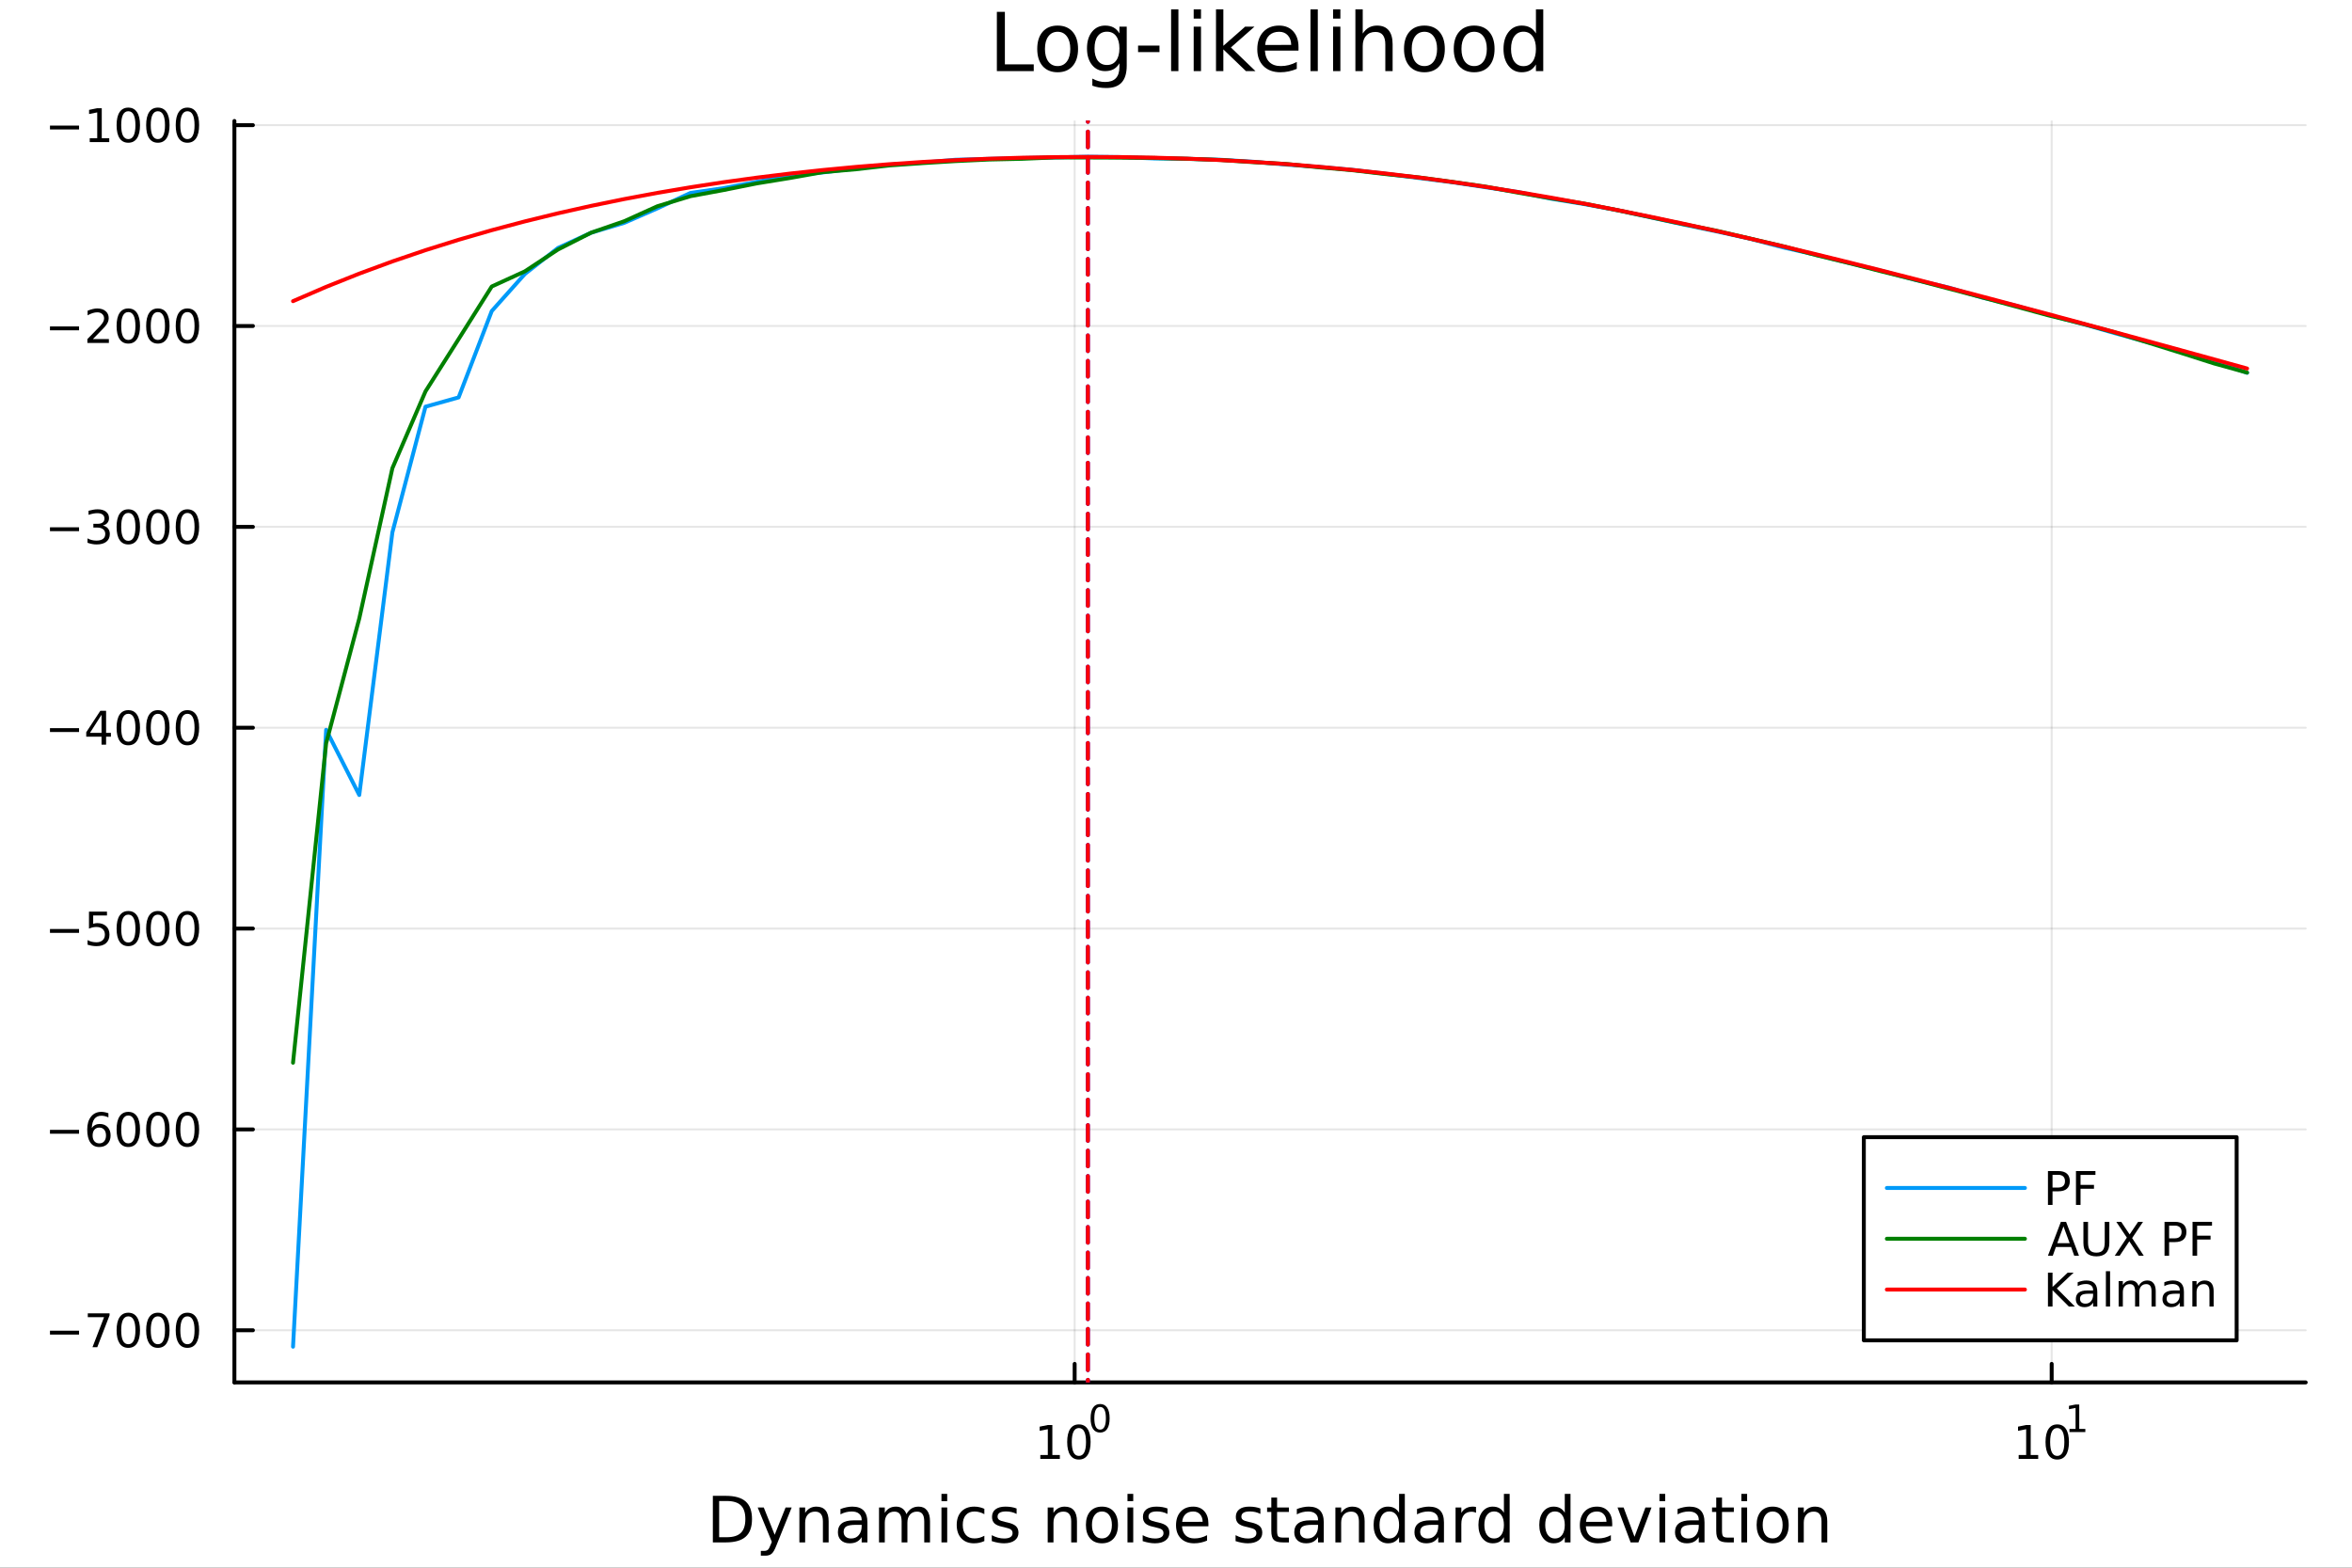<?xml version="1.0" encoding="utf-8"?>
<svg xmlns="http://www.w3.org/2000/svg" xmlns:xlink="http://www.w3.org/1999/xlink" width="600" height="400" viewBox="0 0 2400 1600">
<rect x="0" y="0" width="2400" height="1600" fill="#333333" stroke="none"/>
<defs>
  <clipPath id="clip960">
    <rect x="0" y="0" width="2400" height="1600"/>
  </clipPath>
</defs>
<path clip-path="url(#clip960)" d="M0 1600 L2400 1600 L2400 0 L0 0  Z" fill="#ffffff" fill-rule="evenodd" fill-opacity="1"/>
<defs>
  <clipPath id="clip961">
    <rect x="480" y="0" width="1681" height="1600"/>
  </clipPath>
</defs>
<path clip-path="url(#clip960)" d="M239.19 1410.9 L2352.76 1410.9 L2352.76 123.472 L239.19 123.472  Z" fill="#ffffff" fill-rule="evenodd" fill-opacity="1"/>
<defs>
  <clipPath id="clip962">
    <rect x="239" y="123" width="2115" height="1288"/>
  </clipPath>
</defs>
<polyline clip-path="url(#clip962)" style="stroke:#000000; stroke-linecap:round; stroke-linejoin:round; stroke-width:2; stroke-opacity:0.1; fill:none" points="1096.58,1410.9 1096.58,123.472 "/>
<polyline clip-path="url(#clip962)" style="stroke:#000000; stroke-linecap:round; stroke-linejoin:round; stroke-width:2; stroke-opacity:0.1; fill:none" points="2093.55,1410.9 2093.55,123.472 "/>
<polyline clip-path="url(#clip962)" style="stroke:#000000; stroke-linecap:round; stroke-linejoin:round; stroke-width:2; stroke-opacity:0.1; fill:none" points="239.19,1357.69 2352.76,1357.69 "/>
<polyline clip-path="url(#clip962)" style="stroke:#000000; stroke-linecap:round; stroke-linejoin:round; stroke-width:2; stroke-opacity:0.1; fill:none" points="239.19,1152.69 2352.76,1152.69 "/>
<polyline clip-path="url(#clip962)" style="stroke:#000000; stroke-linecap:round; stroke-linejoin:round; stroke-width:2; stroke-opacity:0.1; fill:none" points="239.19,947.702 2352.76,947.702 "/>
<polyline clip-path="url(#clip962)" style="stroke:#000000; stroke-linecap:round; stroke-linejoin:round; stroke-width:2; stroke-opacity:0.1; fill:none" points="239.19,742.709 2352.76,742.709 "/>
<polyline clip-path="url(#clip962)" style="stroke:#000000; stroke-linecap:round; stroke-linejoin:round; stroke-width:2; stroke-opacity:0.1; fill:none" points="239.19,537.717 2352.76,537.717 "/>
<polyline clip-path="url(#clip962)" style="stroke:#000000; stroke-linecap:round; stroke-linejoin:round; stroke-width:2; stroke-opacity:0.1; fill:none" points="239.19,332.724 2352.76,332.724 "/>
<polyline clip-path="url(#clip962)" style="stroke:#000000; stroke-linecap:round; stroke-linejoin:round; stroke-width:2; stroke-opacity:0.1; fill:none" points="239.19,127.732 2352.76,127.732 "/>
<polyline clip-path="url(#clip960)" style="stroke:#000000; stroke-linecap:round; stroke-linejoin:round; stroke-width:4; stroke-opacity:1; fill:none" points="239.19,1410.9 2352.76,1410.9 "/>
<polyline clip-path="url(#clip960)" style="stroke:#000000; stroke-linecap:round; stroke-linejoin:round; stroke-width:4; stroke-opacity:1; fill:none" points="1096.58,1410.9 1096.58,1392 "/>
<polyline clip-path="url(#clip960)" style="stroke:#000000; stroke-linecap:round; stroke-linejoin:round; stroke-width:4; stroke-opacity:1; fill:none" points="2093.55,1410.9 2093.55,1392 "/>
<path clip-path="url(#clip960)" d="M1061.56 1485.02 L1069.2 1485.02 L1069.2 1458.66 L1060.89 1460.32 L1060.89 1456.06 L1069.16 1454.4 L1073.83 1454.4 L1073.83 1485.02 L1081.47 1485.02 L1081.47 1488.96 L1061.56 1488.96 L1061.56 1485.02 Z" fill="#000000" fill-rule="nonzero" fill-opacity="1" /><path clip-path="url(#clip960)" d="M1100.91 1457.48 Q1097.3 1457.48 1095.47 1461.04 Q1093.67 1464.58 1093.67 1471.71 Q1093.67 1478.82 1095.47 1482.38 Q1097.3 1485.92 1100.91 1485.92 Q1104.55 1485.92 1106.35 1482.38 Q1108.18 1478.82 1108.18 1471.71 Q1108.18 1464.58 1106.35 1461.04 Q1104.55 1457.48 1100.91 1457.48 M1100.91 1453.77 Q1106.72 1453.77 1109.78 1458.38 Q1112.86 1462.96 1112.86 1471.71 Q1112.86 1480.44 1109.78 1485.04 Q1106.72 1489.63 1100.91 1489.63 Q1095.1 1489.63 1092.03 1485.04 Q1088.97 1480.44 1088.97 1471.71 Q1088.97 1462.96 1092.03 1458.38 Q1095.1 1453.77 1100.91 1453.77 Z" fill="#000000" fill-rule="nonzero" fill-opacity="1" /><path clip-path="url(#clip960)" d="M1122.56 1435.97 Q1119.63 1435.97 1118.14 1438.86 Q1116.68 1441.74 1116.68 1447.53 Q1116.68 1453.31 1118.14 1456.2 Q1119.63 1459.08 1122.56 1459.08 Q1125.52 1459.08 1126.98 1456.2 Q1128.47 1453.31 1128.47 1447.53 Q1128.47 1441.74 1126.98 1438.86 Q1125.52 1435.97 1122.56 1435.97 M1122.56 1432.96 Q1127.28 1432.96 1129.77 1436.7 Q1132.27 1440.43 1132.27 1447.53 Q1132.27 1454.62 1129.77 1458.37 Q1127.28 1462.09 1122.56 1462.09 Q1117.84 1462.09 1115.34 1458.37 Q1112.86 1454.62 1112.86 1447.53 Q1112.86 1440.43 1115.34 1436.7 Q1117.84 1432.96 1122.56 1432.96 Z" fill="#000000" fill-rule="nonzero" fill-opacity="1" /><path clip-path="url(#clip960)" d="M2059.87 1485.02 L2067.51 1485.02 L2067.51 1458.66 L2059.2 1460.32 L2059.2 1456.06 L2067.47 1454.4 L2072.14 1454.4 L2072.14 1485.02 L2079.78 1485.02 L2079.78 1488.96 L2059.87 1488.96 L2059.87 1485.02 Z" fill="#000000" fill-rule="nonzero" fill-opacity="1" /><path clip-path="url(#clip960)" d="M2099.22 1457.48 Q2095.61 1457.48 2093.78 1461.04 Q2091.98 1464.58 2091.98 1471.71 Q2091.98 1478.82 2093.78 1482.38 Q2095.61 1485.92 2099.22 1485.92 Q2102.86 1485.92 2104.66 1482.38 Q2106.49 1478.82 2106.49 1471.71 Q2106.49 1464.58 2104.66 1461.04 Q2102.86 1457.48 2099.22 1457.48 M2099.22 1453.77 Q2105.03 1453.77 2108.09 1458.38 Q2111.17 1462.96 2111.17 1471.71 Q2111.17 1480.44 2108.09 1485.04 Q2105.03 1489.63 2099.22 1489.63 Q2093.41 1489.63 2090.34 1485.04 Q2087.28 1480.44 2087.28 1471.71 Q2087.28 1462.96 2090.34 1458.38 Q2093.41 1453.77 2099.22 1453.77 Z" fill="#000000" fill-rule="nonzero" fill-opacity="1" /><path clip-path="url(#clip960)" d="M2111.71 1458.35 L2117.92 1458.35 L2117.92 1436.93 L2111.17 1438.28 L2111.17 1434.82 L2117.88 1433.47 L2121.68 1433.47 L2121.68 1458.35 L2127.89 1458.35 L2127.89 1461.55 L2111.71 1461.55 L2111.71 1458.35 Z" fill="#000000" fill-rule="nonzero" fill-opacity="1" /><path clip-path="url(#clip960)" d="M733.834 1531.95 L733.834 1568.9 L741.6 1568.9 Q751.435 1568.9 755.986 1564.45 Q760.569 1559.99 760.569 1550.38 Q760.569 1540.83 755.986 1536.4 Q751.435 1531.95 741.6 1531.95 L733.834 1531.95 M727.404 1526.67 L740.613 1526.67 Q754.427 1526.67 760.888 1532.43 Q767.349 1538.16 767.349 1550.38 Q767.349 1562.66 760.856 1568.42 Q754.363 1574.19 740.613 1574.19 L727.404 1574.19 L727.404 1526.67 Z" fill="#000000" fill-rule="nonzero" fill-opacity="1" /><path clip-path="url(#clip960)" d="M792.175 1577.5 Q789.693 1583.86 787.337 1585.8 Q784.982 1587.74 781.035 1587.74 L776.356 1587.74 L776.356 1582.84 L779.794 1582.84 Q782.213 1582.84 783.55 1581.7 Q784.886 1580.55 786.51 1576.29 L787.56 1573.61 L773.142 1538.54 L779.348 1538.54 L790.488 1566.42 L801.628 1538.54 L807.835 1538.54 L792.175 1577.5 Z" fill="#000000" fill-rule="nonzero" fill-opacity="1" /><path clip-path="url(#clip960)" d="M845.552 1552.67 L845.552 1574.19 L839.695 1574.19 L839.695 1552.86 Q839.695 1547.8 837.722 1545.29 Q835.748 1542.77 831.802 1542.77 Q827.059 1542.77 824.322 1545.79 Q821.585 1548.82 821.585 1554.04 L821.585 1574.19 L815.696 1574.19 L815.696 1538.54 L821.585 1538.54 L821.585 1544.08 Q823.685 1540.86 826.518 1539.27 Q829.383 1537.68 833.107 1537.68 Q839.25 1537.68 842.401 1541.5 Q845.552 1545.29 845.552 1552.67 Z" fill="#000000" fill-rule="nonzero" fill-opacity="1" /><path clip-path="url(#clip960)" d="M873.433 1556.27 Q866.336 1556.27 863.598 1557.89 Q860.861 1559.51 860.861 1563.43 Q860.861 1566.55 862.898 1568.39 Q864.967 1570.21 868.5 1570.21 Q873.37 1570.21 876.298 1566.77 Q879.258 1563.3 879.258 1557.57 L879.258 1556.27 L873.433 1556.27 M885.115 1553.85 L885.115 1574.19 L879.258 1574.19 L879.258 1568.77 Q877.253 1572.02 874.261 1573.58 Q871.269 1575.11 866.94 1575.11 Q861.466 1575.11 858.219 1572.05 Q855.005 1568.97 855.005 1563.81 Q855.005 1557.79 859.015 1554.74 Q863.057 1551.68 871.046 1551.68 L879.258 1551.68 L879.258 1551.11 Q879.258 1547.07 876.584 1544.87 Q873.943 1542.64 869.137 1542.64 Q866.081 1542.64 863.185 1543.38 Q860.288 1544.11 857.615 1545.57 L857.615 1540.16 Q860.829 1538.92 863.853 1538.31 Q866.877 1537.68 869.741 1537.68 Q877.476 1537.68 881.295 1541.69 Q885.115 1545.7 885.115 1553.85 Z" fill="#000000" fill-rule="nonzero" fill-opacity="1" /><path clip-path="url(#clip960)" d="M924.932 1545.38 Q927.128 1541.43 930.184 1539.56 Q933.239 1537.68 937.377 1537.68 Q942.947 1537.68 945.971 1541.59 Q948.994 1545.48 948.994 1552.67 L948.994 1574.19 L943.106 1574.19 L943.106 1552.86 Q943.106 1547.74 941.292 1545.25 Q939.478 1542.77 935.754 1542.77 Q931.202 1542.77 928.56 1545.79 Q925.919 1548.82 925.919 1554.04 L925.919 1574.19 L920.03 1574.19 L920.03 1552.86 Q920.03 1547.7 918.216 1545.25 Q916.402 1542.77 912.614 1542.77 Q908.127 1542.77 905.485 1545.83 Q902.843 1548.85 902.843 1554.04 L902.843 1574.19 L896.955 1574.19 L896.955 1538.54 L902.843 1538.54 L902.843 1544.08 Q904.848 1540.8 907.649 1539.24 Q910.45 1537.68 914.301 1537.68 Q918.184 1537.68 920.89 1539.65 Q923.627 1541.62 924.932 1545.38 Z" fill="#000000" fill-rule="nonzero" fill-opacity="1" /><path clip-path="url(#clip960)" d="M960.675 1538.54 L966.532 1538.54 L966.532 1574.19 L960.675 1574.19 L960.675 1538.54 M960.675 1524.66 L966.532 1524.66 L966.532 1532.08 L960.675 1532.08 L960.675 1524.66 Z" fill="#000000" fill-rule="nonzero" fill-opacity="1" /><path clip-path="url(#clip960)" d="M1004.44 1539.91 L1004.44 1545.38 Q1001.96 1544.01 999.443 1543.34 Q996.96 1542.64 994.414 1542.64 Q988.716 1542.64 985.565 1546.27 Q982.414 1549.87 982.414 1556.39 Q982.414 1562.92 985.565 1566.55 Q988.716 1570.14 994.414 1570.14 Q996.96 1570.14 999.443 1569.47 Q1001.96 1568.77 1004.44 1567.41 L1004.44 1572.82 Q1001.99 1573.96 999.347 1574.54 Q996.737 1575.11 993.777 1575.11 Q985.725 1575.11 980.982 1570.05 Q976.24 1564.99 976.24 1556.39 Q976.24 1547.67 981.014 1542.68 Q985.82 1537.68 994.159 1537.68 Q996.865 1537.68 999.443 1538.25 Q1002.02 1538.79 1004.44 1539.91 Z" fill="#000000" fill-rule="nonzero" fill-opacity="1" /><path clip-path="url(#clip960)" d="M1037.35 1539.59 L1037.35 1545.13 Q1034.87 1543.85 1032.19 1543.22 Q1029.52 1542.58 1026.66 1542.58 Q1022.3 1542.58 1020.1 1543.92 Q1017.93 1545.25 1017.93 1547.93 Q1017.93 1549.96 1019.49 1551.14 Q1021.05 1552.29 1025.76 1553.34 L1027.77 1553.78 Q1034.01 1555.12 1036.62 1557.57 Q1039.26 1559.99 1039.26 1564.35 Q1039.26 1569.32 1035.31 1572.21 Q1031.4 1575.11 1024.52 1575.11 Q1021.66 1575.11 1018.54 1574.54 Q1015.45 1573.99 1012.01 1572.88 L1012.01 1566.83 Q1015.26 1568.52 1018.41 1569.38 Q1021.56 1570.21 1024.65 1570.21 Q1028.79 1570.21 1031.02 1568.81 Q1033.24 1567.37 1033.24 1564.8 Q1033.24 1562.41 1031.62 1561.14 Q1030.03 1559.86 1024.59 1558.68 L1022.55 1558.21 Q1017.11 1557.06 1014.69 1554.71 Q1012.27 1552.32 1012.27 1548.18 Q1012.27 1543.15 1015.83 1540.42 Q1019.4 1537.68 1025.96 1537.68 Q1029.2 1537.68 1032.07 1538.16 Q1034.93 1538.63 1037.35 1539.59 Z" fill="#000000" fill-rule="nonzero" fill-opacity="1" /><path clip-path="url(#clip960)" d="M1098.94 1552.67 L1098.94 1574.19 L1093.08 1574.19 L1093.08 1552.86 Q1093.08 1547.8 1091.11 1545.29 Q1089.14 1542.77 1085.19 1542.77 Q1080.45 1542.77 1077.71 1545.79 Q1074.97 1548.82 1074.97 1554.04 L1074.97 1574.19 L1069.08 1574.19 L1069.08 1538.54 L1074.97 1538.54 L1074.97 1544.08 Q1077.07 1540.86 1079.91 1539.27 Q1082.77 1537.68 1086.49 1537.68 Q1092.64 1537.68 1095.79 1541.5 Q1098.94 1545.29 1098.94 1552.67 Z" fill="#000000" fill-rule="nonzero" fill-opacity="1" /><path clip-path="url(#clip960)" d="M1124.43 1542.64 Q1119.72 1542.64 1116.99 1546.34 Q1114.25 1550 1114.25 1556.39 Q1114.25 1562.79 1116.95 1566.48 Q1119.69 1570.14 1124.43 1570.14 Q1129.11 1570.14 1131.85 1566.45 Q1134.59 1562.76 1134.59 1556.39 Q1134.59 1550.06 1131.85 1546.37 Q1129.11 1542.64 1124.43 1542.64 M1124.43 1537.68 Q1132.07 1537.68 1136.43 1542.64 Q1140.79 1547.61 1140.79 1556.39 Q1140.79 1565.15 1136.43 1570.14 Q1132.07 1575.11 1124.43 1575.11 Q1116.76 1575.11 1112.4 1570.14 Q1108.07 1565.15 1108.07 1556.39 Q1108.07 1547.61 1112.4 1542.64 Q1116.76 1537.68 1124.43 1537.68 Z" fill="#000000" fill-rule="nonzero" fill-opacity="1" /><path clip-path="url(#clip960)" d="M1150.5 1538.54 L1156.36 1538.54 L1156.36 1574.19 L1150.5 1574.19 L1150.5 1538.54 M1150.5 1524.66 L1156.36 1524.66 L1156.36 1532.08 L1150.5 1532.08 L1150.5 1524.66 Z" fill="#000000" fill-rule="nonzero" fill-opacity="1" /><path clip-path="url(#clip960)" d="M1191.34 1539.59 L1191.34 1545.13 Q1188.85 1543.85 1186.18 1543.22 Q1183.51 1542.58 1180.64 1542.58 Q1176.28 1542.58 1174.09 1543.92 Q1171.92 1545.25 1171.92 1547.93 Q1171.92 1549.96 1173.48 1551.14 Q1175.04 1552.29 1179.75 1553.34 L1181.76 1553.78 Q1187.99 1555.12 1190.6 1557.57 Q1193.25 1559.99 1193.25 1564.35 Q1193.25 1569.32 1189.3 1572.21 Q1185.38 1575.11 1178.51 1575.11 Q1175.65 1575.11 1172.53 1574.54 Q1169.44 1573.99 1166 1572.88 L1166 1566.83 Q1169.25 1568.52 1172.4 1569.38 Q1175.55 1570.21 1178.64 1570.21 Q1182.77 1570.21 1185 1568.81 Q1187.23 1567.37 1187.23 1564.8 Q1187.23 1562.41 1185.61 1561.14 Q1184.02 1559.86 1178.57 1558.68 L1176.54 1558.21 Q1171.09 1557.06 1168.67 1554.71 Q1166.26 1552.32 1166.26 1548.18 Q1166.26 1543.15 1169.82 1540.42 Q1173.39 1537.68 1179.94 1537.68 Q1183.19 1537.68 1186.05 1538.16 Q1188.92 1538.63 1191.34 1539.59 Z" fill="#000000" fill-rule="nonzero" fill-opacity="1" /><path clip-path="url(#clip960)" d="M1233.06 1554.9 L1233.06 1557.76 L1206.14 1557.76 Q1206.52 1563.81 1209.77 1566.99 Q1213.04 1570.14 1218.87 1570.14 Q1222.24 1570.14 1225.39 1569.32 Q1228.58 1568.49 1231.7 1566.83 L1231.7 1572.37 Q1228.54 1573.71 1225.23 1574.41 Q1221.92 1575.11 1218.52 1575.11 Q1209.99 1575.11 1204.99 1570.14 Q1200.03 1565.18 1200.03 1556.71 Q1200.03 1547.96 1204.74 1542.83 Q1209.48 1537.68 1217.5 1537.68 Q1224.69 1537.68 1228.86 1542.33 Q1233.06 1546.94 1233.06 1554.9 M1227.21 1553.18 Q1227.14 1548.37 1224.5 1545.51 Q1221.89 1542.64 1217.56 1542.64 Q1212.66 1542.64 1209.7 1545.41 Q1206.77 1548.18 1206.33 1553.21 L1227.21 1553.18 Z" fill="#000000" fill-rule="nonzero" fill-opacity="1" /><path clip-path="url(#clip960)" d="M1286.12 1539.59 L1286.12 1545.13 Q1283.64 1543.85 1280.97 1543.22 Q1278.29 1542.58 1275.43 1542.58 Q1271.07 1542.58 1268.87 1543.92 Q1266.71 1545.25 1266.71 1547.93 Q1266.71 1549.96 1268.27 1551.14 Q1269.83 1552.29 1274.54 1553.34 L1276.54 1553.78 Q1282.78 1555.12 1285.39 1557.57 Q1288.03 1559.99 1288.03 1564.35 Q1288.03 1569.32 1284.09 1572.21 Q1280.17 1575.11 1273.3 1575.11 Q1270.43 1575.11 1267.31 1574.54 Q1264.22 1573.99 1260.79 1572.88 L1260.79 1566.83 Q1264.03 1568.52 1267.18 1569.38 Q1270.34 1570.21 1273.42 1570.21 Q1277.56 1570.21 1279.79 1568.81 Q1282.02 1567.37 1282.02 1564.8 Q1282.02 1562.41 1280.39 1561.14 Q1278.8 1559.86 1273.36 1558.68 L1271.32 1558.21 Q1265.88 1557.06 1263.46 1554.71 Q1261.04 1552.32 1261.04 1548.18 Q1261.04 1543.15 1264.61 1540.42 Q1268.17 1537.68 1274.73 1537.68 Q1277.97 1537.68 1280.84 1538.16 Q1283.7 1538.63 1286.12 1539.59 Z" fill="#000000" fill-rule="nonzero" fill-opacity="1" /><path clip-path="url(#clip960)" d="M1303.15 1528.42 L1303.15 1538.54 L1315.21 1538.54 L1315.21 1543.09 L1303.15 1543.09 L1303.15 1562.44 Q1303.15 1566.8 1304.33 1568.04 Q1305.54 1569.28 1309.2 1569.28 L1315.21 1569.28 L1315.21 1574.19 L1309.2 1574.19 Q1302.42 1574.19 1299.84 1571.67 Q1297.26 1569.12 1297.26 1562.44 L1297.26 1543.09 L1292.97 1543.09 L1292.97 1538.54 L1297.26 1538.54 L1297.26 1528.42 L1303.15 1528.42 Z" fill="#000000" fill-rule="nonzero" fill-opacity="1" /><path clip-path="url(#clip960)" d="M1339.12 1556.27 Q1332.02 1556.27 1329.28 1557.89 Q1326.54 1559.51 1326.54 1563.43 Q1326.54 1566.55 1328.58 1568.39 Q1330.65 1570.21 1334.18 1570.21 Q1339.05 1570.21 1341.98 1566.77 Q1344.94 1563.3 1344.94 1557.57 L1344.94 1556.27 L1339.12 1556.27 M1350.8 1553.85 L1350.8 1574.19 L1344.94 1574.19 L1344.94 1568.77 Q1342.94 1572.02 1339.94 1573.58 Q1336.95 1575.11 1332.62 1575.11 Q1327.15 1575.11 1323.9 1572.05 Q1320.69 1568.97 1320.69 1563.81 Q1320.69 1557.79 1324.7 1554.74 Q1328.74 1551.68 1336.73 1551.68 L1344.94 1551.68 L1344.94 1551.11 Q1344.94 1547.07 1342.27 1544.87 Q1339.63 1542.64 1334.82 1542.64 Q1331.76 1542.64 1328.87 1543.38 Q1325.97 1544.11 1323.3 1545.57 L1323.3 1540.16 Q1326.51 1538.92 1329.54 1538.31 Q1332.56 1537.68 1335.42 1537.68 Q1343.16 1537.68 1346.98 1541.69 Q1350.8 1545.7 1350.8 1553.85 Z" fill="#000000" fill-rule="nonzero" fill-opacity="1" /><path clip-path="url(#clip960)" d="M1392.49 1552.67 L1392.49 1574.19 L1386.64 1574.19 L1386.64 1552.86 Q1386.64 1547.8 1384.66 1545.29 Q1382.69 1542.77 1378.74 1542.77 Q1374 1542.77 1371.26 1545.79 Q1368.53 1548.82 1368.53 1554.04 L1368.53 1574.19 L1362.64 1574.19 L1362.64 1538.54 L1368.53 1538.54 L1368.53 1544.08 Q1370.63 1540.86 1373.46 1539.27 Q1376.32 1537.68 1380.05 1537.68 Q1386.19 1537.68 1389.34 1541.5 Q1392.49 1545.29 1392.49 1552.67 Z" fill="#000000" fill-rule="nonzero" fill-opacity="1" /><path clip-path="url(#clip960)" d="M1427.63 1543.95 L1427.63 1524.66 L1433.49 1524.66 L1433.49 1574.19 L1427.63 1574.19 L1427.63 1568.84 Q1425.79 1572.02 1422.95 1573.58 Q1420.15 1575.11 1416.21 1575.11 Q1409.74 1575.11 1405.67 1569.95 Q1401.63 1564.8 1401.63 1556.39 Q1401.63 1547.99 1405.67 1542.83 Q1409.74 1537.68 1416.21 1537.68 Q1420.15 1537.68 1422.95 1539.24 Q1425.79 1540.77 1427.63 1543.95 M1407.68 1556.39 Q1407.68 1562.85 1410.32 1566.55 Q1412.99 1570.21 1417.64 1570.21 Q1422.28 1570.21 1424.96 1566.55 Q1427.63 1562.85 1427.63 1556.39 Q1427.63 1549.93 1424.96 1546.27 Q1422.28 1542.58 1417.64 1542.58 Q1412.99 1542.58 1410.32 1546.27 Q1407.68 1549.93 1407.68 1556.39 Z" fill="#000000" fill-rule="nonzero" fill-opacity="1" /><path clip-path="url(#clip960)" d="M1461.75 1556.27 Q1454.65 1556.27 1451.92 1557.89 Q1449.18 1559.51 1449.18 1563.43 Q1449.18 1566.55 1451.22 1568.39 Q1453.29 1570.21 1456.82 1570.21 Q1461.69 1570.21 1464.62 1566.77 Q1467.58 1563.3 1467.58 1557.57 L1467.58 1556.27 L1461.75 1556.27 M1473.43 1553.85 L1473.43 1574.19 L1467.58 1574.19 L1467.58 1568.77 Q1465.57 1572.02 1462.58 1573.58 Q1459.59 1575.11 1455.26 1575.11 Q1449.78 1575.11 1446.54 1572.05 Q1443.32 1568.97 1443.32 1563.81 Q1443.32 1557.79 1447.33 1554.74 Q1451.38 1551.68 1459.36 1551.68 L1467.58 1551.68 L1467.58 1551.11 Q1467.58 1547.07 1464.9 1544.87 Q1462.26 1542.64 1457.46 1542.64 Q1454.4 1542.64 1451.5 1543.38 Q1448.61 1544.11 1445.93 1545.57 L1445.93 1540.16 Q1449.15 1538.92 1452.17 1538.31 Q1455.2 1537.68 1458.06 1537.68 Q1465.79 1537.68 1469.61 1541.69 Q1473.43 1545.7 1473.43 1553.85 Z" fill="#000000" fill-rule="nonzero" fill-opacity="1" /><path clip-path="url(#clip960)" d="M1506.15 1544.01 Q1505.17 1543.44 1503.99 1543.18 Q1502.84 1542.9 1501.44 1542.9 Q1496.48 1542.9 1493.8 1546.14 Q1491.16 1549.36 1491.16 1555.41 L1491.16 1574.19 L1485.27 1574.19 L1485.27 1538.54 L1491.16 1538.54 L1491.16 1544.08 Q1493.01 1540.83 1495.97 1539.27 Q1498.93 1537.68 1503.16 1537.68 Q1503.77 1537.68 1504.5 1537.77 Q1505.23 1537.84 1506.12 1538 L1506.15 1544.01 Z" fill="#000000" fill-rule="nonzero" fill-opacity="1" /><path clip-path="url(#clip960)" d="M1534.61 1543.95 L1534.61 1524.66 L1540.46 1524.66 L1540.46 1574.19 L1534.61 1574.19 L1534.61 1568.84 Q1532.76 1572.02 1529.93 1573.58 Q1527.13 1575.11 1523.18 1575.11 Q1516.72 1575.11 1512.65 1569.95 Q1508.6 1564.8 1508.6 1556.39 Q1508.6 1547.99 1512.65 1542.83 Q1516.72 1537.68 1523.18 1537.68 Q1527.13 1537.68 1529.93 1539.24 Q1532.76 1540.77 1534.61 1543.95 M1514.65 1556.39 Q1514.65 1562.85 1517.29 1566.55 Q1519.97 1570.21 1524.61 1570.21 Q1529.26 1570.21 1531.93 1566.55 Q1534.61 1562.85 1534.61 1556.39 Q1534.61 1549.93 1531.93 1546.27 Q1529.26 1542.58 1524.61 1542.58 Q1519.97 1542.58 1517.29 1546.27 Q1514.65 1549.93 1514.65 1556.39 Z" fill="#000000" fill-rule="nonzero" fill-opacity="1" /><path clip-path="url(#clip960)" d="M1596.71 1543.95 L1596.71 1524.66 L1602.56 1524.66 L1602.56 1574.19 L1596.71 1574.19 L1596.71 1568.84 Q1594.86 1572.02 1592.03 1573.58 Q1589.23 1575.11 1585.28 1575.11 Q1578.82 1575.11 1574.74 1569.95 Q1570.7 1564.8 1570.7 1556.39 Q1570.7 1547.99 1574.74 1542.83 Q1578.82 1537.68 1585.28 1537.68 Q1589.23 1537.68 1592.03 1539.24 Q1594.86 1540.77 1596.71 1543.95 M1576.75 1556.39 Q1576.75 1562.85 1579.39 1566.55 Q1582.06 1570.21 1586.71 1570.21 Q1591.36 1570.21 1594.03 1566.55 Q1596.71 1562.85 1596.71 1556.39 Q1596.71 1549.93 1594.03 1546.27 Q1591.36 1542.58 1586.71 1542.58 Q1582.06 1542.58 1579.39 1546.27 Q1576.75 1549.93 1576.75 1556.39 Z" fill="#000000" fill-rule="nonzero" fill-opacity="1" /><path clip-path="url(#clip960)" d="M1645.12 1554.9 L1645.12 1557.76 L1618.19 1557.76 Q1618.57 1563.81 1621.82 1566.99 Q1625.1 1570.14 1630.92 1570.14 Q1634.29 1570.14 1637.45 1569.32 Q1640.63 1568.49 1643.75 1566.83 L1643.75 1572.37 Q1640.6 1573.71 1637.29 1574.41 Q1633.98 1575.11 1630.57 1575.11 Q1622.04 1575.11 1617.04 1570.14 Q1612.08 1565.18 1612.08 1556.71 Q1612.08 1547.96 1616.79 1542.83 Q1621.53 1537.68 1629.55 1537.68 Q1636.75 1537.68 1640.91 1542.33 Q1645.12 1546.94 1645.12 1554.9 M1639.26 1553.18 Q1639.2 1548.37 1636.55 1545.51 Q1633.94 1542.64 1629.62 1542.64 Q1624.71 1542.64 1621.75 1545.41 Q1618.83 1548.18 1618.38 1553.21 L1639.26 1553.18 Z" fill="#000000" fill-rule="nonzero" fill-opacity="1" /><path clip-path="url(#clip960)" d="M1650.53 1538.54 L1656.73 1538.54 L1667.87 1568.46 L1679.01 1538.54 L1685.22 1538.54 L1671.85 1574.19 L1663.9 1574.19 L1650.53 1538.54 Z" fill="#000000" fill-rule="nonzero" fill-opacity="1" /><path clip-path="url(#clip960)" d="M1693.3 1538.54 L1699.16 1538.54 L1699.16 1574.19 L1693.3 1574.19 L1693.3 1538.54 M1693.3 1524.66 L1699.16 1524.66 L1699.16 1532.08 L1693.3 1532.08 L1693.3 1524.66 Z" fill="#000000" fill-rule="nonzero" fill-opacity="1" /><path clip-path="url(#clip960)" d="M1727.62 1556.27 Q1720.52 1556.27 1717.78 1557.89 Q1715.04 1559.51 1715.04 1563.43 Q1715.04 1566.55 1717.08 1568.39 Q1719.15 1570.21 1722.68 1570.21 Q1727.55 1570.21 1730.48 1566.77 Q1733.44 1563.3 1733.44 1557.57 L1733.44 1556.27 L1727.62 1556.27 M1739.3 1553.85 L1739.3 1574.19 L1733.44 1574.19 L1733.44 1568.77 Q1731.44 1572.02 1728.44 1573.58 Q1725.45 1575.11 1721.12 1575.11 Q1715.65 1575.11 1712.4 1572.05 Q1709.19 1568.97 1709.19 1563.81 Q1709.19 1557.79 1713.2 1554.74 Q1717.24 1551.68 1725.23 1551.68 L1733.44 1551.68 L1733.44 1551.11 Q1733.44 1547.07 1730.77 1544.87 Q1728.13 1542.64 1723.32 1542.64 Q1720.26 1542.64 1717.37 1543.38 Q1714.47 1544.11 1711.8 1545.57 L1711.8 1540.16 Q1715.01 1538.92 1718.04 1538.31 Q1721.06 1537.68 1723.92 1537.68 Q1731.66 1537.68 1735.48 1541.69 Q1739.3 1545.7 1739.3 1553.85 Z" fill="#000000" fill-rule="nonzero" fill-opacity="1" /><path clip-path="url(#clip960)" d="M1757.15 1528.42 L1757.15 1538.54 L1769.22 1538.54 L1769.22 1543.09 L1757.15 1543.09 L1757.15 1562.44 Q1757.15 1566.8 1758.33 1568.04 Q1759.54 1569.28 1763.2 1569.28 L1769.22 1569.28 L1769.22 1574.19 L1763.2 1574.19 Q1756.42 1574.19 1753.84 1571.67 Q1751.26 1569.12 1751.26 1562.44 L1751.26 1543.09 L1746.97 1543.09 L1746.97 1538.54 L1751.26 1538.54 L1751.26 1528.42 L1757.15 1528.42 Z" fill="#000000" fill-rule="nonzero" fill-opacity="1" /><path clip-path="url(#clip960)" d="M1776.92 1538.54 L1782.77 1538.54 L1782.77 1574.19 L1776.92 1574.19 L1776.92 1538.54 M1776.92 1524.66 L1782.77 1524.66 L1782.77 1532.08 L1776.92 1532.08 L1776.92 1524.66 Z" fill="#000000" fill-rule="nonzero" fill-opacity="1" /><path clip-path="url(#clip960)" d="M1808.84 1542.64 Q1804.13 1542.64 1801.39 1546.34 Q1798.66 1550 1798.66 1556.39 Q1798.66 1562.79 1801.36 1566.48 Q1804.1 1570.14 1808.84 1570.14 Q1813.52 1570.14 1816.26 1566.45 Q1819 1562.76 1819 1556.39 Q1819 1550.06 1816.26 1546.37 Q1813.52 1542.64 1808.84 1542.64 M1808.84 1537.68 Q1816.48 1537.68 1820.84 1542.64 Q1825.2 1547.61 1825.2 1556.39 Q1825.2 1565.15 1820.84 1570.14 Q1816.48 1575.11 1808.84 1575.11 Q1801.17 1575.11 1796.81 1570.14 Q1792.48 1565.15 1792.48 1556.39 Q1792.48 1547.61 1796.81 1542.64 Q1801.17 1537.68 1808.84 1537.68 Z" fill="#000000" fill-rule="nonzero" fill-opacity="1" /><path clip-path="url(#clip960)" d="M1864.54 1552.67 L1864.54 1574.19 L1858.69 1574.19 L1858.69 1552.86 Q1858.69 1547.8 1856.71 1545.29 Q1854.74 1542.77 1850.79 1542.77 Q1846.05 1542.77 1843.31 1545.79 Q1840.58 1548.82 1840.58 1554.04 L1840.58 1574.19 L1834.69 1574.19 L1834.69 1538.54 L1840.58 1538.54 L1840.58 1544.08 Q1842.68 1540.86 1845.51 1539.27 Q1848.37 1537.68 1852.1 1537.68 Q1858.24 1537.68 1861.39 1541.5 Q1864.54 1545.29 1864.54 1552.67 Z" fill="#000000" fill-rule="nonzero" fill-opacity="1" /><polyline clip-path="url(#clip960)" style="stroke:#000000; stroke-linecap:round; stroke-linejoin:round; stroke-width:4; stroke-opacity:1; fill:none" points="239.19,1410.9 239.19,123.472 "/>
<polyline clip-path="url(#clip960)" style="stroke:#000000; stroke-linecap:round; stroke-linejoin:round; stroke-width:4; stroke-opacity:1; fill:none" points="239.19,1357.69 258.088,1357.69 "/>
<polyline clip-path="url(#clip960)" style="stroke:#000000; stroke-linecap:round; stroke-linejoin:round; stroke-width:4; stroke-opacity:1; fill:none" points="239.19,1152.69 258.088,1152.69 "/>
<polyline clip-path="url(#clip960)" style="stroke:#000000; stroke-linecap:round; stroke-linejoin:round; stroke-width:4; stroke-opacity:1; fill:none" points="239.19,947.702 258.088,947.702 "/>
<polyline clip-path="url(#clip960)" style="stroke:#000000; stroke-linecap:round; stroke-linejoin:round; stroke-width:4; stroke-opacity:1; fill:none" points="239.19,742.709 258.088,742.709 "/>
<polyline clip-path="url(#clip960)" style="stroke:#000000; stroke-linecap:round; stroke-linejoin:round; stroke-width:4; stroke-opacity:1; fill:none" points="239.19,537.717 258.088,537.717 "/>
<polyline clip-path="url(#clip960)" style="stroke:#000000; stroke-linecap:round; stroke-linejoin:round; stroke-width:4; stroke-opacity:1; fill:none" points="239.19,332.724 258.088,332.724 "/>
<polyline clip-path="url(#clip960)" style="stroke:#000000; stroke-linecap:round; stroke-linejoin:round; stroke-width:4; stroke-opacity:1; fill:none" points="239.19,127.732 258.088,127.732 "/>
<path clip-path="url(#clip960)" d="M50.992 1358.14 L80.668 1358.14 L80.668 1362.07 L50.992 1362.07 L50.992 1358.14 Z" fill="#000000" fill-rule="nonzero" fill-opacity="1" /><path clip-path="url(#clip960)" d="M89.58 1340.41 L111.802 1340.41 L111.802 1342.4 L99.256 1374.97 L94.371 1374.97 L106.177 1344.34 L89.58 1344.34 L89.58 1340.41 Z" fill="#000000" fill-rule="nonzero" fill-opacity="1" /><path clip-path="url(#clip960)" d="M130.922 1343.48 Q127.311 1343.48 125.482 1347.05 Q123.677 1350.59 123.677 1357.72 Q123.677 1364.83 125.482 1368.39 Q127.311 1371.93 130.922 1371.93 Q134.556 1371.93 136.362 1368.39 Q138.191 1364.83 138.191 1357.72 Q138.191 1350.59 136.362 1347.05 Q134.556 1343.48 130.922 1343.48 M130.922 1339.78 Q136.732 1339.78 139.788 1344.39 Q142.867 1348.97 142.867 1357.72 Q142.867 1366.45 139.788 1371.05 Q136.732 1375.64 130.922 1375.64 Q125.112 1375.64 122.033 1371.05 Q118.978 1366.45 118.978 1357.72 Q118.978 1348.97 122.033 1344.39 Q125.112 1339.78 130.922 1339.78 Z" fill="#000000" fill-rule="nonzero" fill-opacity="1" /><path clip-path="url(#clip960)" d="M161.084 1343.48 Q157.473 1343.48 155.644 1347.05 Q153.839 1350.59 153.839 1357.72 Q153.839 1364.83 155.644 1368.39 Q157.473 1371.93 161.084 1371.93 Q164.718 1371.93 166.524 1368.39 Q168.353 1364.83 168.353 1357.72 Q168.353 1350.59 166.524 1347.05 Q164.718 1343.48 161.084 1343.48 M161.084 1339.78 Q166.894 1339.78 169.95 1344.39 Q173.029 1348.97 173.029 1357.72 Q173.029 1366.45 169.95 1371.05 Q166.894 1375.64 161.084 1375.64 Q155.274 1375.64 152.195 1371.05 Q149.14 1366.45 149.14 1357.72 Q149.14 1348.97 152.195 1344.39 Q155.274 1339.78 161.084 1339.78 Z" fill="#000000" fill-rule="nonzero" fill-opacity="1" /><path clip-path="url(#clip960)" d="M191.246 1343.48 Q187.635 1343.48 185.806 1347.05 Q184.001 1350.59 184.001 1357.72 Q184.001 1364.83 185.806 1368.39 Q187.635 1371.93 191.246 1371.93 Q194.88 1371.93 196.686 1368.39 Q198.514 1364.83 198.514 1357.72 Q198.514 1350.59 196.686 1347.05 Q194.88 1343.48 191.246 1343.48 M191.246 1339.78 Q197.056 1339.78 200.112 1344.39 Q203.19 1348.97 203.19 1357.72 Q203.19 1366.45 200.112 1371.05 Q197.056 1375.64 191.246 1375.64 Q185.436 1375.64 182.357 1371.05 Q179.302 1366.45 179.302 1357.72 Q179.302 1348.97 182.357 1344.39 Q185.436 1339.78 191.246 1339.78 Z" fill="#000000" fill-rule="nonzero" fill-opacity="1" /><path clip-path="url(#clip960)" d="M50.992 1153.15 L80.668 1153.15 L80.668 1157.08 L50.992 1157.08 L50.992 1153.15 Z" fill="#000000" fill-rule="nonzero" fill-opacity="1" /><path clip-path="url(#clip960)" d="M101.339 1150.83 Q98.191 1150.83 96.339 1152.98 Q94.51 1155.14 94.51 1158.89 Q94.51 1162.61 96.339 1164.79 Q98.191 1166.94 101.339 1166.94 Q104.487 1166.94 106.316 1164.79 Q108.168 1162.61 108.168 1158.89 Q108.168 1155.14 106.316 1152.98 Q104.487 1150.83 101.339 1150.83 M110.621 1136.18 L110.621 1140.44 Q108.862 1139.6 107.057 1139.16 Q105.274 1138.72 103.515 1138.72 Q98.885 1138.72 96.432 1141.85 Q94.001 1144.97 93.654 1151.29 Q95.02 1149.28 97.08 1148.21 Q99.14 1147.13 101.617 1147.13 Q106.825 1147.13 109.834 1150.3 Q112.867 1153.45 112.867 1158.89 Q112.867 1164.21 109.719 1167.43 Q106.571 1170.65 101.339 1170.65 Q95.344 1170.65 92.172 1166.06 Q89.001 1161.46 89.001 1152.73 Q89.001 1144.53 92.89 1139.67 Q96.779 1134.79 103.33 1134.79 Q105.089 1134.79 106.871 1135.14 Q108.677 1135.48 110.621 1136.18 Z" fill="#000000" fill-rule="nonzero" fill-opacity="1" /><path clip-path="url(#clip960)" d="M130.922 1138.49 Q127.311 1138.49 125.482 1142.06 Q123.677 1145.6 123.677 1152.73 Q123.677 1159.84 125.482 1163.4 Q127.311 1166.94 130.922 1166.94 Q134.556 1166.94 136.362 1163.4 Q138.191 1159.84 138.191 1152.73 Q138.191 1145.6 136.362 1142.06 Q134.556 1138.49 130.922 1138.49 M130.922 1134.79 Q136.732 1134.79 139.788 1139.4 Q142.867 1143.98 142.867 1152.73 Q142.867 1161.46 139.788 1166.06 Q136.732 1170.65 130.922 1170.65 Q125.112 1170.65 122.033 1166.06 Q118.978 1161.46 118.978 1152.73 Q118.978 1143.98 122.033 1139.4 Q125.112 1134.79 130.922 1134.79 Z" fill="#000000" fill-rule="nonzero" fill-opacity="1" /><path clip-path="url(#clip960)" d="M161.084 1138.49 Q157.473 1138.49 155.644 1142.06 Q153.839 1145.6 153.839 1152.73 Q153.839 1159.84 155.644 1163.4 Q157.473 1166.94 161.084 1166.94 Q164.718 1166.94 166.524 1163.4 Q168.353 1159.84 168.353 1152.73 Q168.353 1145.6 166.524 1142.06 Q164.718 1138.49 161.084 1138.49 M161.084 1134.79 Q166.894 1134.79 169.95 1139.4 Q173.029 1143.98 173.029 1152.73 Q173.029 1161.46 169.95 1166.06 Q166.894 1170.65 161.084 1170.65 Q155.274 1170.65 152.195 1166.06 Q149.14 1161.46 149.14 1152.73 Q149.14 1143.98 152.195 1139.4 Q155.274 1134.79 161.084 1134.79 Z" fill="#000000" fill-rule="nonzero" fill-opacity="1" /><path clip-path="url(#clip960)" d="M191.246 1138.49 Q187.635 1138.49 185.806 1142.06 Q184.001 1145.6 184.001 1152.73 Q184.001 1159.84 185.806 1163.4 Q187.635 1166.94 191.246 1166.94 Q194.88 1166.94 196.686 1163.4 Q198.514 1159.84 198.514 1152.73 Q198.514 1145.6 196.686 1142.06 Q194.88 1138.49 191.246 1138.49 M191.246 1134.79 Q197.056 1134.79 200.112 1139.4 Q203.19 1143.98 203.19 1152.73 Q203.19 1161.46 200.112 1166.06 Q197.056 1170.65 191.246 1170.65 Q185.436 1170.65 182.357 1166.06 Q179.302 1161.46 179.302 1152.73 Q179.302 1143.98 182.357 1139.4 Q185.436 1134.79 191.246 1134.79 Z" fill="#000000" fill-rule="nonzero" fill-opacity="1" /><path clip-path="url(#clip960)" d="M50.992 948.153 L80.668 948.153 L80.668 952.088 L50.992 952.088 L50.992 948.153 Z" fill="#000000" fill-rule="nonzero" fill-opacity="1" /><path clip-path="url(#clip960)" d="M90.807 930.422 L109.163 930.422 L109.163 934.357 L95.089 934.357 L95.089 942.829 Q96.108 942.482 97.126 942.32 Q98.145 942.134 99.163 942.134 Q104.95 942.134 108.33 945.306 Q111.709 948.477 111.709 953.894 Q111.709 959.472 108.237 962.574 Q104.765 965.653 98.446 965.653 Q96.27 965.653 94.001 965.282 Q91.756 964.912 89.348 964.171 L89.348 959.472 Q91.432 960.607 93.654 961.162 Q95.876 961.718 98.353 961.718 Q102.358 961.718 104.696 959.611 Q107.033 957.505 107.033 953.894 Q107.033 950.283 104.696 948.176 Q102.358 946.07 98.353 946.07 Q96.478 946.07 94.603 946.486 Q92.751 946.903 90.807 947.783 L90.807 930.422 Z" fill="#000000" fill-rule="nonzero" fill-opacity="1" /><path clip-path="url(#clip960)" d="M130.922 933.5 Q127.311 933.5 125.482 937.065 Q123.677 940.607 123.677 947.736 Q123.677 954.843 125.482 958.408 Q127.311 961.949 130.922 961.949 Q134.556 961.949 136.362 958.408 Q138.191 954.843 138.191 947.736 Q138.191 940.607 136.362 937.065 Q134.556 933.5 130.922 933.5 M130.922 929.797 Q136.732 929.797 139.788 934.403 Q142.867 938.986 142.867 947.736 Q142.867 956.463 139.788 961.07 Q136.732 965.653 130.922 965.653 Q125.112 965.653 122.033 961.07 Q118.978 956.463 118.978 947.736 Q118.978 938.986 122.033 934.403 Q125.112 929.797 130.922 929.797 Z" fill="#000000" fill-rule="nonzero" fill-opacity="1" /><path clip-path="url(#clip960)" d="M161.084 933.5 Q157.473 933.5 155.644 937.065 Q153.839 940.607 153.839 947.736 Q153.839 954.843 155.644 958.408 Q157.473 961.949 161.084 961.949 Q164.718 961.949 166.524 958.408 Q168.353 954.843 168.353 947.736 Q168.353 940.607 166.524 937.065 Q164.718 933.5 161.084 933.5 M161.084 929.797 Q166.894 929.797 169.95 934.403 Q173.029 938.986 173.029 947.736 Q173.029 956.463 169.95 961.07 Q166.894 965.653 161.084 965.653 Q155.274 965.653 152.195 961.07 Q149.14 956.463 149.14 947.736 Q149.14 938.986 152.195 934.403 Q155.274 929.797 161.084 929.797 Z" fill="#000000" fill-rule="nonzero" fill-opacity="1" /><path clip-path="url(#clip960)" d="M191.246 933.5 Q187.635 933.5 185.806 937.065 Q184.001 940.607 184.001 947.736 Q184.001 954.843 185.806 958.408 Q187.635 961.949 191.246 961.949 Q194.88 961.949 196.686 958.408 Q198.514 954.843 198.514 947.736 Q198.514 940.607 196.686 937.065 Q194.88 933.5 191.246 933.5 M191.246 929.797 Q197.056 929.797 200.112 934.403 Q203.19 938.986 203.19 947.736 Q203.19 956.463 200.112 961.07 Q197.056 965.653 191.246 965.653 Q185.436 965.653 182.357 961.07 Q179.302 956.463 179.302 947.736 Q179.302 938.986 182.357 934.403 Q185.436 929.797 191.246 929.797 Z" fill="#000000" fill-rule="nonzero" fill-opacity="1" /><path clip-path="url(#clip960)" d="M50.992 743.161 L80.668 743.161 L80.668 747.096 L50.992 747.096 L50.992 743.161 Z" fill="#000000" fill-rule="nonzero" fill-opacity="1" /><path clip-path="url(#clip960)" d="M103.608 729.503 L91.802 747.952 L103.608 747.952 L103.608 729.503 M102.381 725.429 L108.26 725.429 L108.26 747.952 L113.191 747.952 L113.191 751.841 L108.26 751.841 L108.26 759.989 L103.608 759.989 L103.608 751.841 L88.006 751.841 L88.006 747.327 L102.381 725.429 Z" fill="#000000" fill-rule="nonzero" fill-opacity="1" /><path clip-path="url(#clip960)" d="M130.922 728.508 Q127.311 728.508 125.482 732.073 Q123.677 735.614 123.677 742.744 Q123.677 749.85 125.482 753.415 Q127.311 756.957 130.922 756.957 Q134.556 756.957 136.362 753.415 Q138.191 749.85 138.191 742.744 Q138.191 735.614 136.362 732.073 Q134.556 728.508 130.922 728.508 M130.922 724.804 Q136.732 724.804 139.788 729.411 Q142.867 733.994 142.867 742.744 Q142.867 751.471 139.788 756.077 Q136.732 760.66 130.922 760.66 Q125.112 760.66 122.033 756.077 Q118.978 751.471 118.978 742.744 Q118.978 733.994 122.033 729.411 Q125.112 724.804 130.922 724.804 Z" fill="#000000" fill-rule="nonzero" fill-opacity="1" /><path clip-path="url(#clip960)" d="M161.084 728.508 Q157.473 728.508 155.644 732.073 Q153.839 735.614 153.839 742.744 Q153.839 749.85 155.644 753.415 Q157.473 756.957 161.084 756.957 Q164.718 756.957 166.524 753.415 Q168.353 749.85 168.353 742.744 Q168.353 735.614 166.524 732.073 Q164.718 728.508 161.084 728.508 M161.084 724.804 Q166.894 724.804 169.95 729.411 Q173.029 733.994 173.029 742.744 Q173.029 751.471 169.95 756.077 Q166.894 760.66 161.084 760.66 Q155.274 760.66 152.195 756.077 Q149.14 751.471 149.14 742.744 Q149.14 733.994 152.195 729.411 Q155.274 724.804 161.084 724.804 Z" fill="#000000" fill-rule="nonzero" fill-opacity="1" /><path clip-path="url(#clip960)" d="M191.246 728.508 Q187.635 728.508 185.806 732.073 Q184.001 735.614 184.001 742.744 Q184.001 749.85 185.806 753.415 Q187.635 756.957 191.246 756.957 Q194.88 756.957 196.686 753.415 Q198.514 749.85 198.514 742.744 Q198.514 735.614 196.686 732.073 Q194.88 728.508 191.246 728.508 M191.246 724.804 Q197.056 724.804 200.112 729.411 Q203.19 733.994 203.19 742.744 Q203.19 751.471 200.112 756.077 Q197.056 760.66 191.246 760.66 Q185.436 760.66 182.357 756.077 Q179.302 751.471 179.302 742.744 Q179.302 733.994 182.357 729.411 Q185.436 724.804 191.246 724.804 Z" fill="#000000" fill-rule="nonzero" fill-opacity="1" /><path clip-path="url(#clip960)" d="M50.992 538.168 L80.668 538.168 L80.668 542.103 L50.992 542.103 L50.992 538.168 Z" fill="#000000" fill-rule="nonzero" fill-opacity="1" /><path clip-path="url(#clip960)" d="M104.927 536.363 Q108.283 537.08 110.158 539.349 Q112.057 541.617 112.057 544.951 Q112.057 550.066 108.538 552.867 Q105.02 555.668 98.538 555.668 Q96.362 555.668 94.047 555.228 Q91.756 554.812 89.302 553.955 L89.302 549.441 Q91.246 550.576 93.561 551.154 Q95.876 551.733 98.399 551.733 Q102.797 551.733 105.089 549.997 Q107.404 548.261 107.404 544.951 Q107.404 541.895 105.251 540.182 Q103.121 538.446 99.302 538.446 L95.274 538.446 L95.274 534.603 L99.487 534.603 Q102.936 534.603 104.765 533.238 Q106.594 531.849 106.594 529.256 Q106.594 526.594 104.696 525.182 Q102.821 523.747 99.302 523.747 Q97.381 523.747 95.182 524.164 Q92.983 524.58 90.344 525.46 L90.344 521.293 Q93.006 520.553 95.321 520.182 Q97.659 519.812 99.719 519.812 Q105.043 519.812 108.145 522.242 Q111.246 524.65 111.246 528.77 Q111.246 531.64 109.603 533.631 Q107.959 535.599 104.927 536.363 Z" fill="#000000" fill-rule="nonzero" fill-opacity="1" /><path clip-path="url(#clip960)" d="M130.922 523.515 Q127.311 523.515 125.482 527.08 Q123.677 530.622 123.677 537.752 Q123.677 544.858 125.482 548.423 Q127.311 551.964 130.922 551.964 Q134.556 551.964 136.362 548.423 Q138.191 544.858 138.191 537.752 Q138.191 530.622 136.362 527.08 Q134.556 523.515 130.922 523.515 M130.922 519.812 Q136.732 519.812 139.788 524.418 Q142.867 529.002 142.867 537.752 Q142.867 546.478 139.788 551.085 Q136.732 555.668 130.922 555.668 Q125.112 555.668 122.033 551.085 Q118.978 546.478 118.978 537.752 Q118.978 529.002 122.033 524.418 Q125.112 519.812 130.922 519.812 Z" fill="#000000" fill-rule="nonzero" fill-opacity="1" /><path clip-path="url(#clip960)" d="M161.084 523.515 Q157.473 523.515 155.644 527.08 Q153.839 530.622 153.839 537.752 Q153.839 544.858 155.644 548.423 Q157.473 551.964 161.084 551.964 Q164.718 551.964 166.524 548.423 Q168.353 544.858 168.353 537.752 Q168.353 530.622 166.524 527.08 Q164.718 523.515 161.084 523.515 M161.084 519.812 Q166.894 519.812 169.95 524.418 Q173.029 529.002 173.029 537.752 Q173.029 546.478 169.95 551.085 Q166.894 555.668 161.084 555.668 Q155.274 555.668 152.195 551.085 Q149.14 546.478 149.14 537.752 Q149.14 529.002 152.195 524.418 Q155.274 519.812 161.084 519.812 Z" fill="#000000" fill-rule="nonzero" fill-opacity="1" /><path clip-path="url(#clip960)" d="M191.246 523.515 Q187.635 523.515 185.806 527.08 Q184.001 530.622 184.001 537.752 Q184.001 544.858 185.806 548.423 Q187.635 551.964 191.246 551.964 Q194.88 551.964 196.686 548.423 Q198.514 544.858 198.514 537.752 Q198.514 530.622 196.686 527.08 Q194.88 523.515 191.246 523.515 M191.246 519.812 Q197.056 519.812 200.112 524.418 Q203.19 529.002 203.19 537.752 Q203.19 546.478 200.112 551.085 Q197.056 555.668 191.246 555.668 Q185.436 555.668 182.357 551.085 Q179.302 546.478 179.302 537.752 Q179.302 529.002 182.357 524.418 Q185.436 519.812 191.246 519.812 Z" fill="#000000" fill-rule="nonzero" fill-opacity="1" /><path clip-path="url(#clip960)" d="M50.992 333.176 L80.668 333.176 L80.668 337.111 L50.992 337.111 L50.992 333.176 Z" fill="#000000" fill-rule="nonzero" fill-opacity="1" /><path clip-path="url(#clip960)" d="M94.788 346.069 L111.108 346.069 L111.108 350.004 L89.163 350.004 L89.163 346.069 Q91.825 343.315 96.409 338.685 Q101.015 334.032 102.196 332.69 Q104.441 330.167 105.321 328.43 Q106.223 326.671 106.223 324.981 Q106.223 322.227 104.279 320.491 Q102.358 318.755 99.256 318.755 Q97.057 318.755 94.603 319.518 Q92.172 320.282 89.395 321.833 L89.395 317.111 Q92.219 315.977 94.672 315.398 Q97.126 314.819 99.163 314.819 Q104.534 314.819 107.728 317.505 Q110.922 320.19 110.922 324.68 Q110.922 326.81 110.112 328.731 Q109.325 330.63 107.219 333.222 Q106.64 333.893 103.538 337.111 Q100.436 340.305 94.788 346.069 Z" fill="#000000" fill-rule="nonzero" fill-opacity="1" /><path clip-path="url(#clip960)" d="M130.922 318.523 Q127.311 318.523 125.482 322.088 Q123.677 325.63 123.677 332.759 Q123.677 339.866 125.482 343.43 Q127.311 346.972 130.922 346.972 Q134.556 346.972 136.362 343.43 Q138.191 339.866 138.191 332.759 Q138.191 325.63 136.362 322.088 Q134.556 318.523 130.922 318.523 M130.922 314.819 Q136.732 314.819 139.788 319.426 Q142.867 324.009 142.867 332.759 Q142.867 341.486 139.788 346.092 Q136.732 350.676 130.922 350.676 Q125.112 350.676 122.033 346.092 Q118.978 341.486 118.978 332.759 Q118.978 324.009 122.033 319.426 Q125.112 314.819 130.922 314.819 Z" fill="#000000" fill-rule="nonzero" fill-opacity="1" /><path clip-path="url(#clip960)" d="M161.084 318.523 Q157.473 318.523 155.644 322.088 Q153.839 325.63 153.839 332.759 Q153.839 339.866 155.644 343.43 Q157.473 346.972 161.084 346.972 Q164.718 346.972 166.524 343.43 Q168.353 339.866 168.353 332.759 Q168.353 325.63 166.524 322.088 Q164.718 318.523 161.084 318.523 M161.084 314.819 Q166.894 314.819 169.95 319.426 Q173.029 324.009 173.029 332.759 Q173.029 341.486 169.95 346.092 Q166.894 350.676 161.084 350.676 Q155.274 350.676 152.195 346.092 Q149.14 341.486 149.14 332.759 Q149.14 324.009 152.195 319.426 Q155.274 314.819 161.084 314.819 Z" fill="#000000" fill-rule="nonzero" fill-opacity="1" /><path clip-path="url(#clip960)" d="M191.246 318.523 Q187.635 318.523 185.806 322.088 Q184.001 325.63 184.001 332.759 Q184.001 339.866 185.806 343.43 Q187.635 346.972 191.246 346.972 Q194.88 346.972 196.686 343.43 Q198.514 339.866 198.514 332.759 Q198.514 325.63 196.686 322.088 Q194.88 318.523 191.246 318.523 M191.246 314.819 Q197.056 314.819 200.112 319.426 Q203.19 324.009 203.19 332.759 Q203.19 341.486 200.112 346.092 Q197.056 350.676 191.246 350.676 Q185.436 350.676 182.357 346.092 Q179.302 341.486 179.302 332.759 Q179.302 324.009 182.357 319.426 Q185.436 314.819 191.246 314.819 Z" fill="#000000" fill-rule="nonzero" fill-opacity="1" /><path clip-path="url(#clip960)" d="M50.992 128.183 L80.668 128.183 L80.668 132.119 L50.992 132.119 L50.992 128.183 Z" fill="#000000" fill-rule="nonzero" fill-opacity="1" /><path clip-path="url(#clip960)" d="M91.571 141.077 L99.21 141.077 L99.21 114.711 L90.899 116.378 L90.899 112.119 L99.163 110.452 L103.839 110.452 L103.839 141.077 L111.478 141.077 L111.478 145.012 L91.571 145.012 L91.571 141.077 Z" fill="#000000" fill-rule="nonzero" fill-opacity="1" /><path clip-path="url(#clip960)" d="M130.922 113.531 Q127.311 113.531 125.482 117.096 Q123.677 120.637 123.677 127.767 Q123.677 134.873 125.482 138.438 Q127.311 141.98 130.922 141.98 Q134.556 141.98 136.362 138.438 Q138.191 134.873 138.191 127.767 Q138.191 120.637 136.362 117.096 Q134.556 113.531 130.922 113.531 M130.922 109.827 Q136.732 109.827 139.788 114.434 Q142.867 119.017 142.867 127.767 Q142.867 136.494 139.788 141.1 Q136.732 145.683 130.922 145.683 Q125.112 145.683 122.033 141.1 Q118.978 136.494 118.978 127.767 Q118.978 119.017 122.033 114.434 Q125.112 109.827 130.922 109.827 Z" fill="#000000" fill-rule="nonzero" fill-opacity="1" /><path clip-path="url(#clip960)" d="M161.084 113.531 Q157.473 113.531 155.644 117.096 Q153.839 120.637 153.839 127.767 Q153.839 134.873 155.644 138.438 Q157.473 141.98 161.084 141.98 Q164.718 141.98 166.524 138.438 Q168.353 134.873 168.353 127.767 Q168.353 120.637 166.524 117.096 Q164.718 113.531 161.084 113.531 M161.084 109.827 Q166.894 109.827 169.95 114.434 Q173.029 119.017 173.029 127.767 Q173.029 136.494 169.95 141.1 Q166.894 145.683 161.084 145.683 Q155.274 145.683 152.195 141.1 Q149.14 136.494 149.14 127.767 Q149.14 119.017 152.195 114.434 Q155.274 109.827 161.084 109.827 Z" fill="#000000" fill-rule="nonzero" fill-opacity="1" /><path clip-path="url(#clip960)" d="M191.246 113.531 Q187.635 113.531 185.806 117.096 Q184.001 120.637 184.001 127.767 Q184.001 134.873 185.806 138.438 Q187.635 141.98 191.246 141.98 Q194.88 141.98 196.686 138.438 Q198.514 134.873 198.514 127.767 Q198.514 120.637 196.686 117.096 Q194.88 113.531 191.246 113.531 M191.246 109.827 Q197.056 109.827 200.112 114.434 Q203.19 119.017 203.19 127.767 Q203.19 136.494 200.112 141.1 Q197.056 145.683 191.246 145.683 Q185.436 145.683 182.357 141.1 Q179.302 136.494 179.302 127.767 Q179.302 119.017 182.357 114.434 Q185.436 109.827 191.246 109.827 Z" fill="#000000" fill-rule="nonzero" fill-opacity="1" /><path clip-path="url(#clip960)" d="M1017.21 12.096 L1025.39 12.096 L1025.39 65.689 L1054.84 65.689 L1054.84 72.576 L1017.21 72.576 L1017.21 12.096 Z" fill="#000000" fill-rule="nonzero" fill-opacity="1" /><path clip-path="url(#clip960)" d="M1079.23 32.431 Q1073.23 32.431 1069.75 37.131 Q1066.27 41.789 1066.27 49.931 Q1066.27 58.074 1069.71 62.773 Q1073.19 67.431 1079.23 67.431 Q1085.18 67.431 1088.67 62.732 Q1092.15 58.033 1092.15 49.931 Q1092.15 41.87 1088.67 37.171 Q1085.18 32.431 1079.23 32.431 M1079.23 26.112 Q1088.95 26.112 1094.5 32.431 Q1100.05 38.751 1100.05 49.931 Q1100.05 61.071 1094.5 67.431 Q1088.95 73.751 1079.23 73.751 Q1069.47 73.751 1063.92 67.431 Q1058.41 61.071 1058.41 49.931 Q1058.41 38.751 1063.92 32.431 Q1069.47 26.112 1079.23 26.112 Z" fill="#000000" fill-rule="nonzero" fill-opacity="1" /><path clip-path="url(#clip960)" d="M1142.26 49.364 Q1142.26 41.263 1138.9 36.806 Q1135.58 32.35 1129.54 32.35 Q1123.55 32.35 1120.18 36.806 Q1116.86 41.263 1116.86 49.364 Q1116.86 57.426 1120.18 61.882 Q1123.55 66.338 1129.54 66.338 Q1135.58 66.338 1138.9 61.882 Q1142.26 57.426 1142.26 49.364 M1149.72 66.945 Q1149.72 78.531 1144.57 84.162 Q1139.43 89.833 1128.81 89.833 Q1124.88 89.833 1121.4 89.225 Q1117.92 88.658 1114.63 87.443 L1114.63 80.192 Q1117.92 81.974 1121.12 82.825 Q1124.32 83.675 1127.64 83.675 Q1134.97 83.675 1138.62 79.827 Q1142.26 76.019 1142.26 68.282 L1142.26 64.596 Q1139.95 68.606 1136.35 70.591 Q1132.74 72.576 1127.72 72.576 Q1119.37 72.576 1114.27 66.216 Q1109.17 59.856 1109.17 49.364 Q1109.17 38.832 1114.27 32.472 Q1119.37 26.112 1127.72 26.112 Q1132.74 26.112 1136.35 28.097 Q1139.95 30.082 1142.26 34.092 L1142.26 27.206 L1149.72 27.206 L1149.72 66.945 Z" fill="#000000" fill-rule="nonzero" fill-opacity="1" /><path clip-path="url(#clip960)" d="M1161.3 46.529 L1183.14 46.529 L1183.14 53.172 L1161.3 53.172 L1161.3 46.529 Z" fill="#000000" fill-rule="nonzero" fill-opacity="1" /><path clip-path="url(#clip960)" d="M1195 9.544 L1202.46 9.544 L1202.46 72.576 L1195 72.576 L1195 9.544 Z" fill="#000000" fill-rule="nonzero" fill-opacity="1" /><path clip-path="url(#clip960)" d="M1218.05 27.206 L1225.51 27.206 L1225.51 72.576 L1218.05 72.576 L1218.05 27.206 M1218.05 9.544 L1225.51 9.544 L1225.51 18.983 L1218.05 18.983 L1218.05 9.544 Z" fill="#000000" fill-rule="nonzero" fill-opacity="1" /><path clip-path="url(#clip960)" d="M1240.82 9.544 L1248.31 9.544 L1248.31 46.772 L1270.55 27.206 L1280.07 27.206 L1256.01 48.433 L1281.09 72.576 L1271.36 72.576 L1248.31 50.418 L1248.31 72.576 L1240.82 72.576 L1240.82 9.544 Z" fill="#000000" fill-rule="nonzero" fill-opacity="1" /><path clip-path="url(#clip960)" d="M1325 48.028 L1325 51.673 L1290.73 51.673 Q1291.21 59.37 1295.35 63.421 Q1299.52 67.431 1306.93 67.431 Q1311.22 67.431 1315.24 66.378 Q1319.29 65.325 1323.26 63.218 L1323.26 70.267 Q1319.25 71.968 1315.03 72.86 Q1310.82 73.751 1306.49 73.751 Q1295.63 73.751 1289.27 67.431 Q1282.95 61.112 1282.95 50.337 Q1282.95 39.197 1288.94 32.675 Q1294.98 26.112 1305.19 26.112 Q1314.34 26.112 1319.65 32.026 Q1325 37.9 1325 48.028 M1317.54 45.84 Q1317.46 39.723 1314.1 36.077 Q1310.78 32.431 1305.27 32.431 Q1299.03 32.431 1295.26 35.956 Q1291.54 39.48 1290.97 45.88 L1317.54 45.84 Z" fill="#000000" fill-rule="nonzero" fill-opacity="1" /><path clip-path="url(#clip960)" d="M1337.23 9.544 L1344.69 9.544 L1344.69 72.576 L1337.23 72.576 L1337.23 9.544 Z" fill="#000000" fill-rule="nonzero" fill-opacity="1" /><path clip-path="url(#clip960)" d="M1360.28 27.206 L1367.73 27.206 L1367.73 72.576 L1360.28 72.576 L1360.28 27.206 M1360.28 9.544 L1367.73 9.544 L1367.73 18.983 L1360.28 18.983 L1360.28 9.544 Z" fill="#000000" fill-rule="nonzero" fill-opacity="1" /><path clip-path="url(#clip960)" d="M1421.04 45.192 L1421.04 72.576 L1413.59 72.576 L1413.59 45.435 Q1413.59 38.994 1411.08 35.794 Q1408.57 32.594 1403.54 32.594 Q1397.51 32.594 1394.03 36.442 Q1390.54 40.29 1390.54 46.934 L1390.54 72.576 L1383.05 72.576 L1383.05 9.544 L1390.54 9.544 L1390.54 34.254 Q1393.22 30.163 1396.82 28.138 Q1400.47 26.112 1405.21 26.112 Q1413.02 26.112 1417.03 30.973 Q1421.04 35.794 1421.04 45.192 Z" fill="#000000" fill-rule="nonzero" fill-opacity="1" /><path clip-path="url(#clip960)" d="M1453.49 32.431 Q1447.5 32.431 1444.01 37.131 Q1440.53 41.789 1440.53 49.931 Q1440.53 58.074 1443.97 62.773 Q1447.46 67.431 1453.49 67.431 Q1459.45 67.431 1462.93 62.732 Q1466.41 58.033 1466.41 49.931 Q1466.41 41.87 1462.93 37.171 Q1459.45 32.431 1453.49 32.431 M1453.49 26.112 Q1463.21 26.112 1468.76 32.431 Q1474.31 38.751 1474.31 49.931 Q1474.31 61.071 1468.76 67.431 Q1463.21 73.751 1453.49 73.751 Q1443.73 73.751 1438.18 67.431 Q1432.67 61.071 1432.67 49.931 Q1432.67 38.751 1438.18 32.431 Q1443.73 26.112 1453.49 26.112 Z" fill="#000000" fill-rule="nonzero" fill-opacity="1" /><path clip-path="url(#clip960)" d="M1504.25 32.431 Q1498.26 32.431 1494.77 37.131 Q1491.29 41.789 1491.29 49.931 Q1491.29 58.074 1494.73 62.773 Q1498.21 67.431 1504.25 67.431 Q1510.21 67.431 1513.69 62.732 Q1517.17 58.033 1517.17 49.931 Q1517.17 41.87 1513.69 37.171 Q1510.21 32.431 1504.25 32.431 M1504.25 26.112 Q1513.97 26.112 1519.52 32.431 Q1525.07 38.751 1525.07 49.931 Q1525.07 61.071 1519.52 67.431 Q1513.97 73.751 1504.25 73.751 Q1494.49 73.751 1488.94 67.431 Q1483.43 61.071 1483.43 49.931 Q1483.43 38.751 1488.94 32.431 Q1494.49 26.112 1504.25 26.112 Z" fill="#000000" fill-rule="nonzero" fill-opacity="1" /><path clip-path="url(#clip960)" d="M1567.28 34.092 L1567.28 9.544 L1574.74 9.544 L1574.74 72.576 L1567.28 72.576 L1567.28 65.77 Q1564.93 69.821 1561.33 71.806 Q1557.76 73.751 1552.74 73.751 Q1544.52 73.751 1539.33 67.188 Q1534.19 60.626 1534.19 49.931 Q1534.19 39.237 1539.33 32.675 Q1544.52 26.112 1552.74 26.112 Q1557.76 26.112 1561.33 28.097 Q1564.93 30.041 1567.28 34.092 M1541.88 49.931 Q1541.88 58.155 1545.25 62.854 Q1548.65 67.512 1554.56 67.512 Q1560.48 67.512 1563.88 62.854 Q1567.28 58.155 1567.28 49.931 Q1567.28 41.708 1563.88 37.05 Q1560.48 32.35 1554.56 32.35 Q1548.65 32.35 1545.25 37.05 Q1541.88 41.708 1541.88 49.931 Z" fill="#000000" fill-rule="nonzero" fill-opacity="1" /><polyline clip-path="url(#clip962)" style="stroke:#009af9; stroke-linecap:round; stroke-linejoin:round; stroke-width:4; stroke-opacity:1; fill:none" points="299.008,1374.46 332.804,744.868 366.599,811.407 400.395,543.333 434.19,415.06 467.985,405.601 501.781,317.474 535.576,279.619 569.372,253.059 603.167,237.552 636.962,227.434 670.758,212.667 704.553,196.933 738.349,192.018 772.144,185.542 805.94,179.031 839.735,175.97 873.53,171.836 907.326,168.134 941.121,166.031 974.917,163.043 1008.71,162.15 1042.51,161.327 1076.3,160.682 1110.1,159.909 1143.89,160.342 1177.69,161.691 1211.48,162.072 1245.28,163.046 1279.08,165.088 1312.87,168.015 1346.67,170.39 1380.46,173.429 1414.26,177.397 1448.05,181.705 1481.85,185.981 1515.64,191.071 1549.44,196.059 1583.23,202.886 1617.03,208.39 1650.83,214.612 1684.62,221.905 1718.42,229.257 1752.21,236.289 1786.01,243.696 1819.8,252.59 1853.6,260.165 1887.39,268.588 1921.19,276.691 1954.98,285.86 1988.78,293.553 2022.57,303.683 2056.37,311.789 2090.17,321.252 2123.96,330.286 2157.76,339.96 2191.55,349.258 2225.35,357.997 2259.14,368.666 2292.94,380.492 "/>
<polyline clip-path="url(#clip962)" style="stroke:#008000; stroke-linecap:round; stroke-linejoin:round; stroke-width:4; stroke-opacity:1; fill:none" points="299.008,1084.64 332.804,758.562 366.599,631.245 400.395,477.839 434.19,399.417 467.985,346.052 501.781,292.405 535.576,276.938 569.372,254.66 603.167,237.481 636.962,225.796 670.758,210.519 704.553,200.223 738.349,193.972 772.144,187.193 805.94,181.685 839.735,175.679 873.53,172.733 907.326,168.871 941.121,166.491 974.917,164.42 1008.71,162.838 1042.51,162.093 1076.3,160.687 1110.1,160.763 1143.89,160.901 1177.69,161.239 1211.48,162.095 1245.28,163.258 1279.08,165.523 1312.87,167.39 1346.67,170.839 1380.46,173.77 1414.26,177.711 1448.05,181.086 1481.85,185.618 1515.64,190.441 1549.44,196.692 1583.23,202.461 1617.03,207.91 1650.83,214.622 1684.62,221.752 1718.42,228.863 1752.21,235.655 1786.01,243.517 1819.8,251.409 1853.6,260.477 1887.39,268.648 1921.19,277.329 1954.98,285.683 1988.78,294.632 2022.57,303.485 2056.37,312.664 2090.17,321.852 2123.96,330.168 2157.76,339.186 2191.55,349.561 2225.35,360.116 2259.14,370.908 2292.94,380.264 "/>
<polyline clip-path="url(#clip962)" style="stroke:#0000ff; stroke-linecap:round; stroke-linejoin:round; stroke-width:4; stroke-opacity:1; fill:none" stroke-dasharray="16, 10" points="1110.1,2698.32 1110.1,-1163.95 "/>
<polyline clip-path="url(#clip962)" style="stroke:#ff0000; stroke-linecap:round; stroke-linejoin:round; stroke-width:4; stroke-opacity:1; fill:none" points="299.008,307.365 332.804,292.761 366.599,279.272 400.395,266.815 434.19,255.319 467.985,244.715 501.781,234.944 535.576,225.951 569.372,217.687 603.167,210.11 636.962,203.182 670.758,196.867 704.553,191.134 738.349,185.957 772.144,181.309 805.94,177.169 839.735,173.515 873.53,170.33 907.326,167.598 941.121,165.305 974.917,163.439 1008.71,161.993 1042.51,160.96 1076.3,160.335 1110.1,160.117 1143.89,160.307 1177.69,160.908 1211.48,161.926 1245.28,163.365 1279.08,165.233 1312.87,167.536 1346.67,170.281 1380.46,173.471 1414.26,177.108 1448.05,181.191 1481.85,185.713 1515.64,190.666 1549.44,196.036 1583.23,201.806 1617.03,207.957 1650.83,214.466 1684.62,221.309 1718.42,228.459 1752.21,235.892 1786.01,243.58 1819.8,251.5 1853.6,259.627 1887.39,267.939 1921.19,276.414 1954.98,285.034 1988.78,293.78 2022.57,302.638 2056.37,311.593 2090.17,320.632 2123.96,329.744 2157.76,338.92 2191.55,348.151 2225.35,357.429 2259.14,366.749 2292.94,376.103 "/>
<polyline clip-path="url(#clip962)" style="stroke:#ff0000; stroke-linecap:round; stroke-linejoin:round; stroke-width:4; stroke-opacity:1; fill:none" stroke-dasharray="16, 10" points="1110.1,2698.32 1110.1,-1163.95 "/>
<path clip-path="url(#clip960)" d="M1901.87 1367.98 L2282.3 1367.98 L2282.3 1160.62 L1901.87 1160.62  Z" fill="#ffffff" fill-rule="evenodd" fill-opacity="1"/>
<polyline clip-path="url(#clip960)" style="stroke:#000000; stroke-linecap:round; stroke-linejoin:round; stroke-width:4; stroke-opacity:1; fill:none" points="1901.87,1367.98 2282.3,1367.98 2282.3,1160.62 1901.87,1160.62 1901.87,1367.98 "/>
<polyline clip-path="url(#clip960)" style="stroke:#009af9; stroke-linecap:round; stroke-linejoin:round; stroke-width:4; stroke-opacity:1; fill:none" points="1925.36,1212.46 2066.26,1212.46 "/>
<path clip-path="url(#clip960)" d="M2094.42 1199.03 L2094.42 1212.01 L2100.3 1212.01 Q2103.57 1212.01 2105.35 1210.32 Q2107.13 1208.63 2107.13 1205.51 Q2107.13 1202.4 2105.35 1200.71 Q2103.57 1199.03 2100.3 1199.03 L2094.42 1199.03 M2089.75 1195.18 L2100.3 1195.18 Q2106.11 1195.18 2109.08 1197.82 Q2112.06 1200.44 2112.06 1205.51 Q2112.06 1210.62 2109.08 1213.24 Q2106.11 1215.85 2100.3 1215.85 L2094.42 1215.85 L2094.42 1229.74 L2089.75 1229.74 L2089.75 1195.18 Z" fill="#000000" fill-rule="nonzero" fill-opacity="1" /><path clip-path="url(#clip960)" d="M2118.33 1195.18 L2138.2 1195.18 L2138.2 1199.12 L2123.01 1199.12 L2123.01 1209.3 L2136.71 1209.3 L2136.71 1213.24 L2123.01 1213.24 L2123.01 1229.74 L2118.33 1229.74 L2118.33 1195.18 Z" fill="#000000" fill-rule="nonzero" fill-opacity="1" /><polyline clip-path="url(#clip960)" style="stroke:#008000; stroke-linecap:round; stroke-linejoin:round; stroke-width:4; stroke-opacity:1; fill:none" points="1925.36,1264.3 2066.26,1264.3 "/>
<path clip-path="url(#clip960)" d="M2105.58 1251.63 L2099.24 1268.83 L2111.95 1268.83 L2105.58 1251.63 M2102.94 1247.02 L2108.24 1247.02 L2121.41 1281.58 L2116.55 1281.58 L2113.4 1272.72 L2097.83 1272.72 L2094.68 1281.58 L2089.75 1281.58 L2102.94 1247.02 Z" fill="#000000" fill-rule="nonzero" fill-opacity="1" /><path clip-path="url(#clip960)" d="M2125.93 1247.02 L2130.63 1247.02 L2130.63 1268.02 Q2130.63 1273.57 2132.64 1276.03 Q2134.65 1278.46 2139.17 1278.46 Q2143.66 1278.46 2145.67 1276.03 Q2147.69 1273.57 2147.69 1268.02 L2147.69 1247.02 L2152.39 1247.02 L2152.39 1268.6 Q2152.39 1275.36 2149.03 1278.8 Q2145.7 1282.25 2139.17 1282.25 Q2132.62 1282.25 2129.26 1278.8 Q2125.93 1275.36 2125.93 1268.6 L2125.93 1247.02 Z" fill="#000000" fill-rule="nonzero" fill-opacity="1" /><path clip-path="url(#clip960)" d="M2159.49 1247.02 L2164.51 1247.02 L2173.1 1259.87 L2181.74 1247.02 L2186.76 1247.02 L2175.65 1263.62 L2187.5 1281.58 L2182.48 1281.58 L2172.76 1266.88 L2162.96 1281.58 L2157.92 1281.58 L2170.26 1263.13 L2159.49 1247.02 Z" fill="#000000" fill-rule="nonzero" fill-opacity="1" /><path clip-path="url(#clip960)" d="M2213.38 1250.87 L2213.38 1263.85 L2219.26 1263.85 Q2222.52 1263.85 2224.31 1262.16 Q2226.09 1260.47 2226.09 1257.35 Q2226.09 1254.24 2224.31 1252.55 Q2222.52 1250.87 2219.26 1250.87 L2213.38 1250.87 M2208.7 1247.02 L2219.26 1247.02 Q2225.07 1247.02 2228.03 1249.66 Q2231.02 1252.28 2231.02 1257.35 Q2231.02 1262.46 2228.03 1265.08 Q2225.07 1267.69 2219.26 1267.69 L2213.38 1267.69 L2213.38 1281.58 L2208.7 1281.58 L2208.7 1247.02 Z" fill="#000000" fill-rule="nonzero" fill-opacity="1" /><path clip-path="url(#clip960)" d="M2237.29 1247.02 L2257.15 1247.02 L2257.15 1250.96 L2241.97 1250.96 L2241.97 1261.14 L2255.67 1261.14 L2255.67 1265.08 L2241.97 1265.08 L2241.97 1281.58 L2237.29 1281.58 L2237.29 1247.02 Z" fill="#000000" fill-rule="nonzero" fill-opacity="1" /><polyline clip-path="url(#clip960)" style="stroke:#ff0000; stroke-linecap:round; stroke-linejoin:round; stroke-width:4; stroke-opacity:1; fill:none" points="1925.36,1316.14 2066.26,1316.14 "/>
<path clip-path="url(#clip960)" d="M2089.75 1298.86 L2094.42 1298.86 L2094.42 1313.47 L2109.93 1298.86 L2115.95 1298.86 L2098.8 1314.97 L2117.18 1333.42 L2111.02 1333.42 L2094.42 1316.78 L2094.42 1333.42 L2089.75 1333.42 L2089.75 1298.86 Z" fill="#000000" fill-rule="nonzero" fill-opacity="1" /><path clip-path="url(#clip960)" d="M2131.6 1320.39 Q2126.44 1320.39 2124.45 1321.57 Q2122.45 1322.75 2122.45 1325.6 Q2122.45 1327.87 2123.94 1329.21 Q2125.44 1330.53 2128.01 1330.53 Q2131.55 1330.53 2133.68 1328.03 Q2135.83 1325.51 2135.83 1321.34 L2135.83 1320.39 L2131.6 1320.39 M2140.09 1318.63 L2140.09 1333.42 L2135.83 1333.42 L2135.83 1329.49 Q2134.38 1331.85 2132.2 1332.98 Q2130.02 1334.09 2126.88 1334.09 Q2122.89 1334.09 2120.53 1331.87 Q2118.2 1329.63 2118.2 1325.88 Q2118.2 1321.5 2121.11 1319.28 Q2124.05 1317.06 2129.86 1317.06 L2135.83 1317.06 L2135.83 1316.64 Q2135.83 1313.7 2133.89 1312.1 Q2131.97 1310.48 2128.47 1310.48 Q2126.25 1310.48 2124.14 1311.02 Q2122.04 1311.55 2120.09 1312.61 L2120.09 1308.68 Q2122.43 1307.77 2124.63 1307.33 Q2126.83 1306.87 2128.91 1306.87 Q2134.54 1306.87 2137.32 1309.79 Q2140.09 1312.71 2140.09 1318.63 Z" fill="#000000" fill-rule="nonzero" fill-opacity="1" /><path clip-path="url(#clip960)" d="M2148.87 1297.4 L2153.13 1297.4 L2153.13 1333.42 L2148.87 1333.42 L2148.87 1297.4 Z" fill="#000000" fill-rule="nonzero" fill-opacity="1" /><path clip-path="url(#clip960)" d="M2182.22 1312.47 Q2183.82 1309.6 2186.04 1308.24 Q2188.26 1306.87 2191.27 1306.87 Q2195.32 1306.87 2197.52 1309.72 Q2199.72 1312.54 2199.72 1317.77 L2199.72 1333.42 L2195.44 1333.42 L2195.44 1317.91 Q2195.44 1314.19 2194.12 1312.38 Q2192.8 1310.58 2190.09 1310.58 Q2186.78 1310.58 2184.86 1312.77 Q2182.94 1314.97 2182.94 1318.77 L2182.94 1333.42 L2178.66 1333.42 L2178.66 1317.91 Q2178.66 1314.16 2177.34 1312.38 Q2176.02 1310.58 2173.26 1310.58 Q2170 1310.58 2168.08 1312.8 Q2166.16 1315 2166.16 1318.77 L2166.16 1333.42 L2161.88 1333.42 L2161.88 1307.5 L2166.16 1307.5 L2166.16 1311.52 Q2167.62 1309.14 2169.65 1308.01 Q2171.69 1306.87 2174.49 1306.87 Q2177.32 1306.87 2179.28 1308.31 Q2181.27 1309.74 2182.22 1312.47 Z" fill="#000000" fill-rule="nonzero" fill-opacity="1" /><path clip-path="url(#clip960)" d="M2220 1320.39 Q2214.84 1320.39 2212.85 1321.57 Q2210.86 1322.75 2210.86 1325.6 Q2210.86 1327.87 2212.34 1329.21 Q2213.84 1330.53 2216.41 1330.53 Q2219.95 1330.53 2222.08 1328.03 Q2224.24 1325.51 2224.24 1321.34 L2224.24 1320.39 L2220 1320.39 M2228.5 1318.63 L2228.5 1333.42 L2224.24 1333.42 L2224.24 1329.49 Q2222.78 1331.85 2220.6 1332.98 Q2218.43 1334.09 2215.28 1334.09 Q2211.3 1334.09 2208.94 1331.87 Q2206.6 1329.63 2206.6 1325.88 Q2206.6 1321.5 2209.51 1319.28 Q2212.45 1317.06 2218.26 1317.06 L2224.24 1317.06 L2224.24 1316.64 Q2224.24 1313.7 2222.29 1312.1 Q2220.37 1310.48 2216.88 1310.48 Q2214.65 1310.48 2212.55 1311.02 Q2210.44 1311.55 2208.5 1312.61 L2208.5 1308.68 Q2210.83 1307.77 2213.03 1307.33 Q2215.23 1306.87 2217.32 1306.87 Q2222.94 1306.87 2225.72 1309.79 Q2228.5 1312.71 2228.5 1318.63 Z" fill="#000000" fill-rule="nonzero" fill-opacity="1" /><path clip-path="url(#clip960)" d="M2258.82 1317.77 L2258.82 1333.42 L2254.56 1333.42 L2254.56 1317.91 Q2254.56 1314.23 2253.13 1312.4 Q2251.69 1310.58 2248.82 1310.58 Q2245.37 1310.58 2243.38 1312.77 Q2241.39 1314.97 2241.39 1318.77 L2241.39 1333.42 L2237.11 1333.42 L2237.11 1307.5 L2241.39 1307.5 L2241.39 1311.52 Q2242.92 1309.19 2244.98 1308.03 Q2247.06 1306.87 2249.77 1306.87 Q2254.24 1306.87 2256.53 1309.65 Q2258.82 1312.4 2258.82 1317.77 Z" fill="#000000" fill-rule="nonzero" fill-opacity="1" /></svg>
